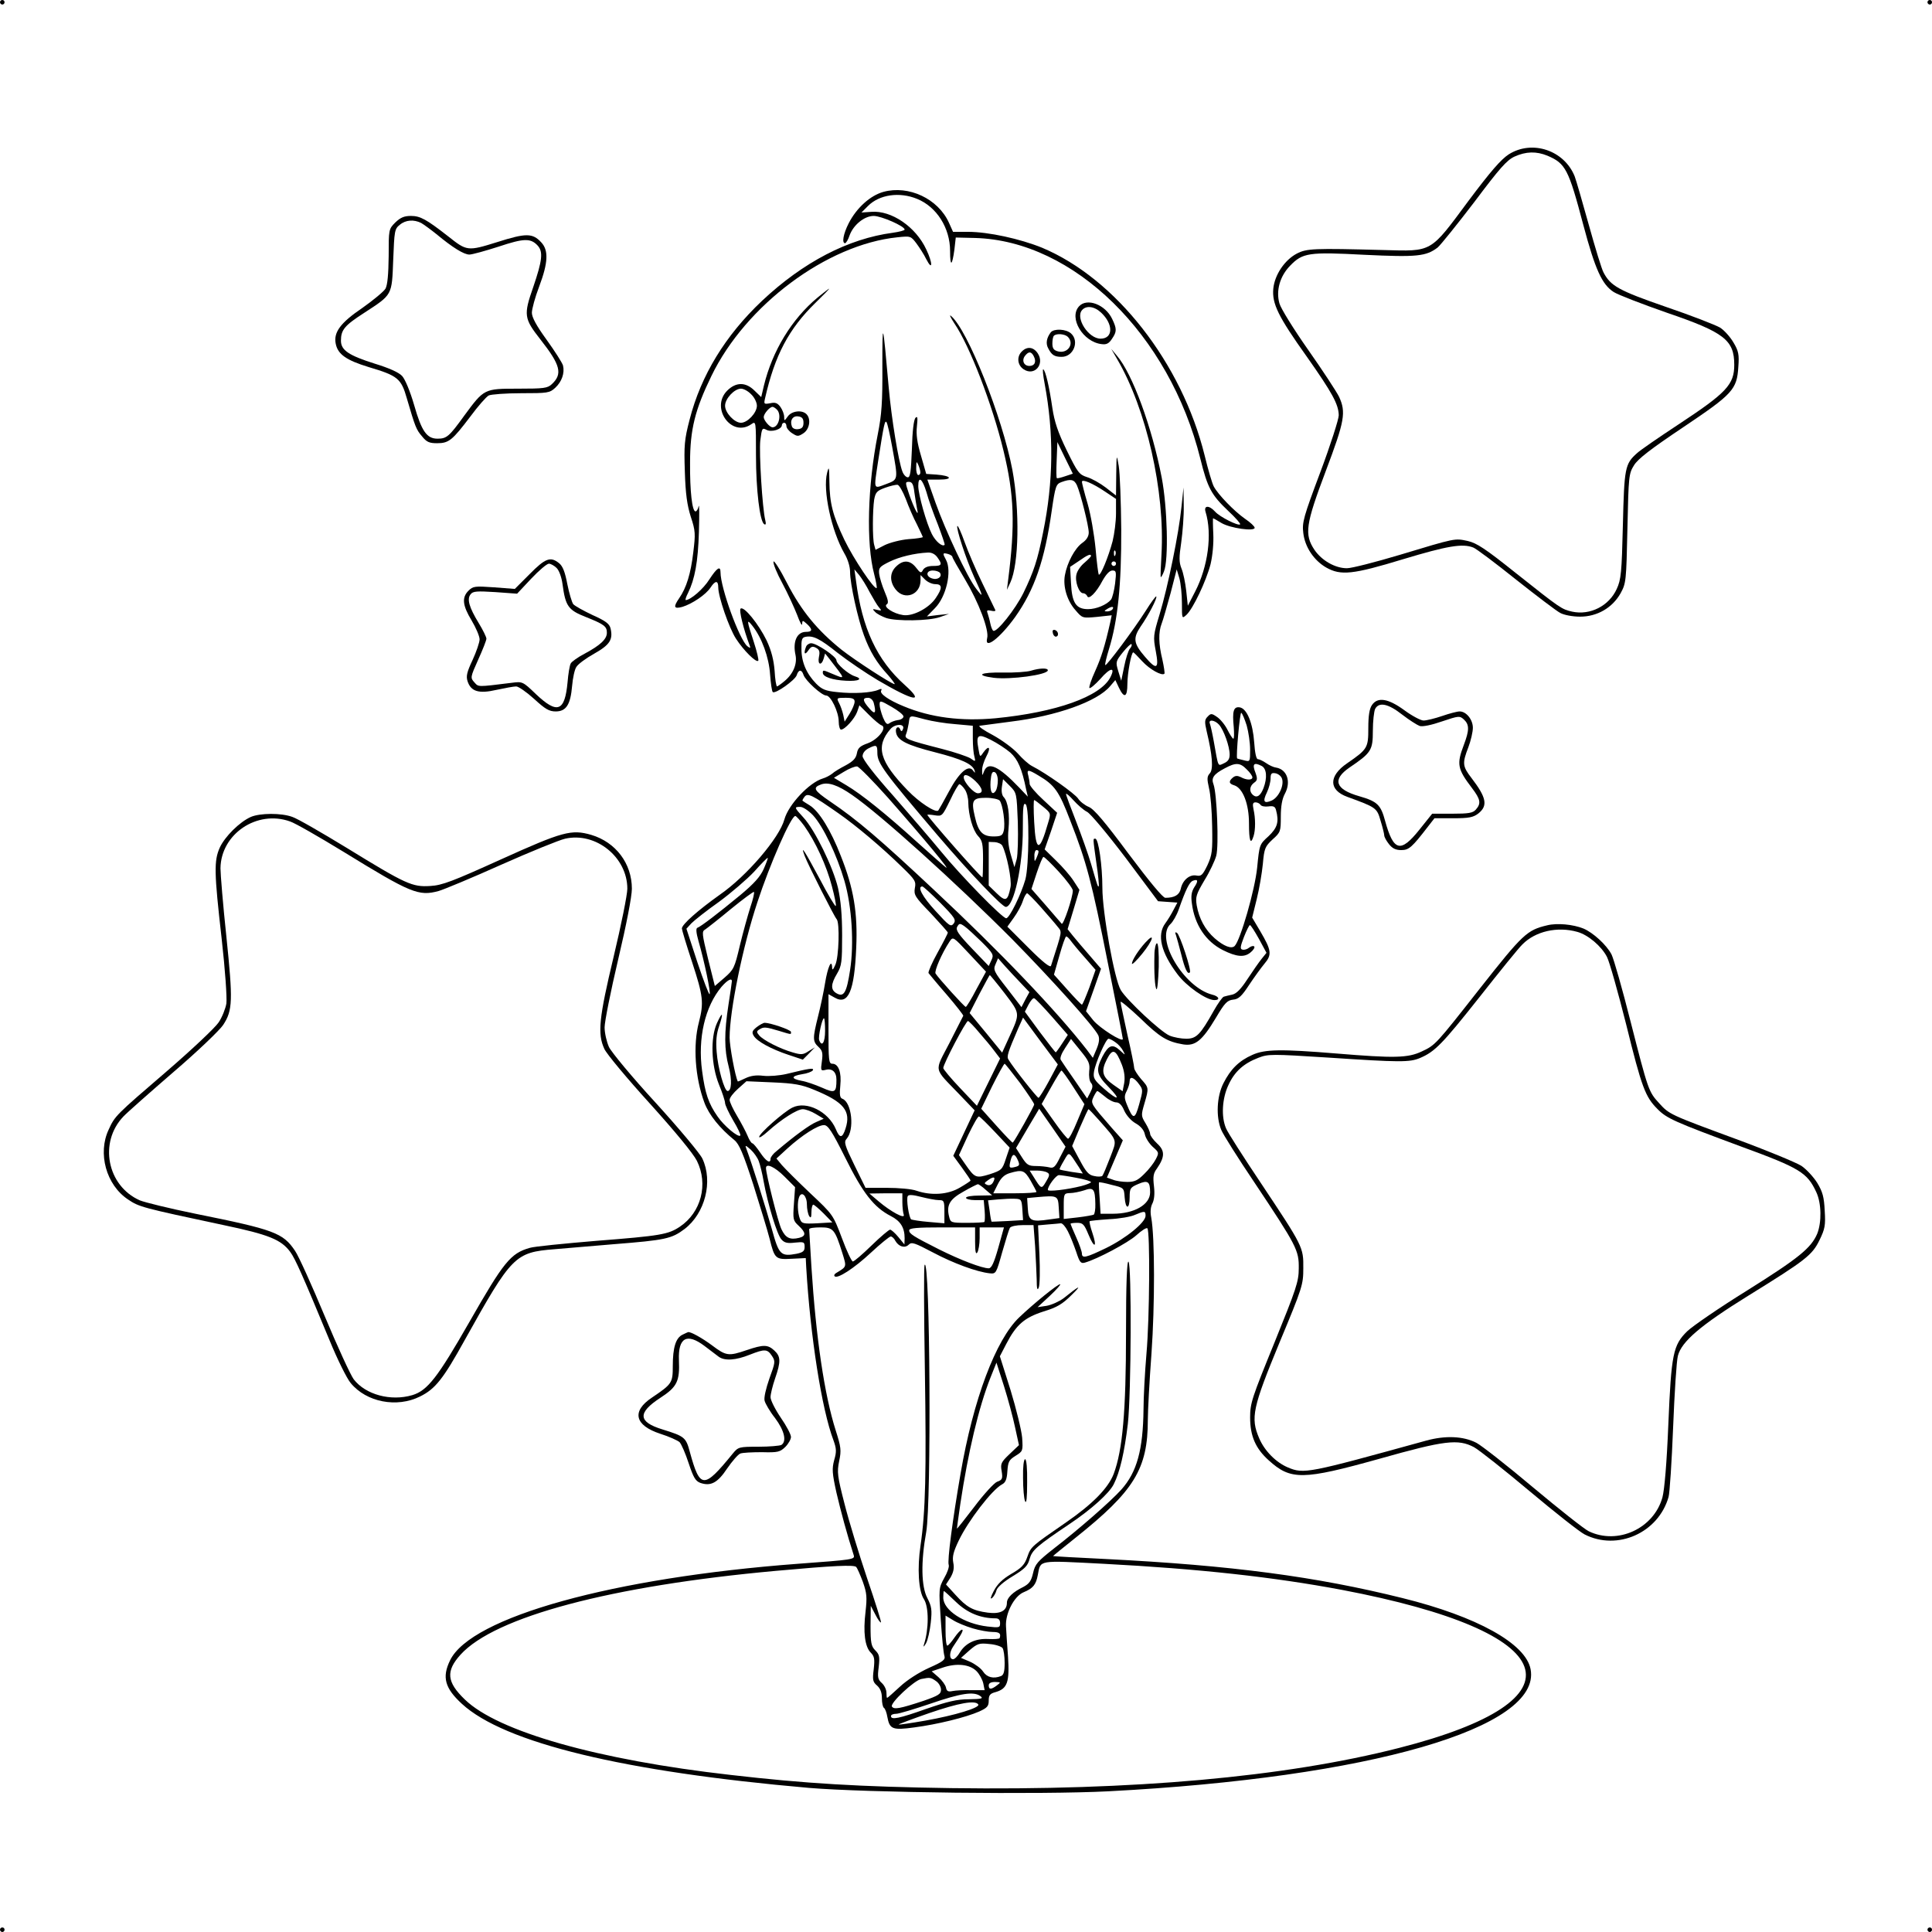 <?xml version="1.0" encoding="utf-8"?>
<!-- Generator: Adobe Illustrator 21.0.0, SVG Export Plug-In . SVG Version: 6.00 Build 0)  -->
<svg version="1.1" baseProfile="tiny" id="图层_1"
	 xmlns="http://www.w3.org/2000/svg" xmlns:xlink="http://www.w3.org/1999/xlink" x="0px" y="0px" viewBox="0 0 850 850"
	 xml:space="preserve">
<g transform="translate(0,0) scale(1,1)">
	<path d="M1,0c0.6,0,1,0.4,1,1c0,0.5-0.4,1-1,1C0.5,2,0,1.5,0,1C0,0.4,0.5,0,1,0z"/>
	<path d="M849,0c0.6,0,1,0.4,1,1c0,0.5-0.4,1-1,1c-0.5,0-1-0.5-1-1C848,0.4,848.5,0,849,0z"/>
	<path d="M692.8,77.6c0.6,1.6,3.4,11.2,6.2,21.3s5.7,19.6,6.5,21c3.1,5.9,6.6,7.9,27.4,15.1c11.2,3.8,21.9,8,23.8,9.1
		c1.8,1.1,4.5,4.1,5.9,6.5c2.3,3.8,2.6,5.4,2.2,10.7c-0.6,10.1-2.4,12-24.3,26.7c-14.2,9.5-19.9,13.9-21.6,16.7
		c-2.3,3.7-2.4,4.7-2.9,27.8c-0.5,23.2-0.6,24.1-3,28.5c-3.6,6.4-10.3,10.3-17.8,10.3c-3.3,0-7-0.7-8.7-1.6
		c-1.6-0.8-10.4-7.5-19.5-14.7c-9.1-7.3-17.5-13.6-18.8-14.1c-4.8-1.9-11.5-0.7-30.8,5.1c-22.3,6.8-27.5,7.3-33.9,3.7
		c-5.4-3.1-9.4-9-10.1-15.2c-0.6-4.6,0.1-7.1,7.5-26.8c4.5-12,8.1-23.3,8.1-25c-0.1-4.8-2.8-9.8-14-25.7
		c-12.7-17.8-15.4-23.4-14.8-30c0.6-6.1,5-12.6,10.3-15.4c4.4-2.3,7.4-2.4,38-1.6c21.9,0.6,20.5,1.4,37.7-21.8
		c9.6-12.8,14.2-18.1,17.6-20.3C674.1,61.4,688.2,66.1,692.8,77.6z M666.3,68.9c-3.4,1.6-6.5,5.1-17.6,19.9
		c-7.5,9.8-14.8,18.9-16.2,20.1c-5.1,3.9-9.2,4.3-32.2,3.2c-24.5-1.3-27.2-0.9-32.7,4.8c-4.5,4.6-6.3,11-4.7,16.6
		c0.6,2.2,6.3,11.4,12.7,20.5c6.4,9.1,12.4,18.3,13.5,20.5c3.2,6.9,2.5,10.7-5.8,32.7c-8.9,23.6-9.5,27.9-5,34.7
		c3.2,4.7,9.1,8.1,14.3,8.1c2.1,0,12.6-2.7,23.3-5.9c24.8-7.5,24.1-7.3,29.8-6.1c4,0.9,7.8,3.4,21.3,14.2
		c19.8,15.7,20,15.8,24.7,16.9c7.9,1.7,16.2-2.5,19.6-10c1.9-4.1,2.2-7.2,2.7-28.1c0.6-25.1,0.9-26.9,6.2-31.6
		c1.2-1.2,9.5-6.9,18.3-12.7c21.1-13.9,24.5-17.5,24.5-26.2c0-10.9-4.4-14.3-29.6-22.9c-10.9-3.8-21.5-7.9-23.4-9.1
		c-5.2-3.3-8.2-10-13.4-29.5c-6.5-24.6-7.8-27.1-15.8-30.5C675.9,66.5,671.4,66.6,666.3,68.9z"/>
	<path d="M417.5,98l1.8,4h6.6c9,0,23,3.1,32.6,7c32.4,13.6,61.4,50.6,71.5,91.4c1.5,6.2,3.3,12.3,4,13.6c1.9,3.6,9,10.9,13.7,14.2
		c2.4,1.6,4.3,3.4,4.3,4c0,1.7-10.7,0.2-14.6-2.1c-1.9-1.2-3.6-2.1-3.7-2.1c-0.1,0-0.1,3.1,0.1,6.9c0.2,4.1-0.3,9.5-1.2,13.3
		c-1.9,7.4-7.7,19.6-10.6,22.3c-2,1.8-2,1.8-2-5.1c0-3.8-0.5-8.7-1.1-10.9l-1.2-4L515,261c-1.6,5.8-3.3,11.8-3.9,13.3
		c-1.5,3.8-1.4,9,0.3,15.9c0.7,3.2,1.1,5.9,0.9,6.2c-1.1,1.1-6.5-1.9-9.8-5.5c-1.9-2.1-3.7-3.9-3.9-3.9c-0.9,0-2.6,9.3-2.6,13.9
		c0,5.9-1.4,6.5-3.7,1.7l-1.6-3.4l-2.3,2.7c-5.6,6.7-23.4,13.1-43.8,15.6c-6.6,0.9-12.8,1.7-13.6,1.8c-0.8,0.2,1.8,2,5.8,4.1
		c4,2.2,8.9,5.8,11,8.1c2,2.3,4.8,4.8,6.2,5.5c6.3,3.2,18.8,12.1,20.3,14.3c0.8,1.3,3,3,4.7,3.7c2.3,0.9,7.1,6.6,17.5,20.6
		c9.4,12.5,15.1,19.4,16.2,19.4c4.1,0,6.2-1.3,6.8-4c0.8-3.8,3.9-6.4,6.9-5.8c2.1,0.4,2.7-0.2,4.8-4.5c2.1-4.6,2.3-6.3,2.1-17.1
		c-0.1-6.7-0.7-14.2-1.4-16.9c-0.9-4-0.9-5.1,0.4-6.5c1.6-1.8,1.1-8-1.4-18.4c-1-4.3-0.9-5.2,0.4-6.5c1.4-1.5,1.8-1.5,4.1,0.1
		c1.4,0.9,3.5,3.4,4.6,5.6c1.1,2.2,2.3,4,2.6,4c0.4,0,0.4-2.3,0.2-5.1c-0.7-7-0.1-9.1,2.6-8.7c3.2,0.5,5.8,6.9,6.4,15.5
		c0.3,4.5,0.9,7.3,1.6,7.3c0.6,0,2.3,0.8,3.6,1.7c1.4,1,3.4,1.9,4.4,2c4.9,0.8,6.7,6.3,3.9,11.5c-1.2,2.2-1.8,5.4-1.8,10.1
		c0,6.4-0.1,6.9-3.6,10c-3.3,3.1-3.7,3.9-4.3,10.8c-0.4,4.1-1.6,11.1-2.7,15.5l-2,8.1l3.5,5.9c5,8.5,5.3,10.4,1.9,14.4
		c-1.5,1.8-4.6,6.1-6.8,9.4c-3.2,4.9-4.6,6.2-7,6.4c-2.6,0.3-3.7,1.5-7.5,7.9c-6.1,10.2-9.1,12.6-14.4,11.8
		c-7.1-1.2-10.3-3.1-19-11.6c-4.8-4.5-8.6-7.7-8.6-7.1c0,0.6,1.4,7,3,14.4c1.7,7.3,3,13.9,3,14.7c0,0.7,1.4,2.9,3,4.8
		c3.5,3.9,3.5,3.9,1.5,10.8c-1.5,5.1-1.5,5.5,0.5,8.7c1.1,1.8,2,3.9,2,4.6c0,0.8,1.4,2.7,3.1,4.3c3.5,3.2,3.4,5.9-0.1,11
		c-1.6,2.1-1.8,3.6-1.3,7.8c0.4,3.4,0.1,6-0.7,7.6c-0.8,1.5-1,3.7-0.5,6.2c1.6,8.8,1.6,38.5,0.1,59.8c-0.9,12.1-1.6,25.2-1.6,29.1
		c0,21.7-6,31.4-32,52.1c-5.4,4.3-9.8,7.9-9.7,7.9c0.1,0.1,10.6,0.7,23.2,1.3c55.5,2.8,92.4,7.7,130.6,17.2
		c32.7,8.1,54.2,20,56.3,31.3c4.9,25.8-70.7,47.7-185.9,53.7c-29.1,1.5-106.4,0.6-131.5-1.5c-81.6-7.1-134.1-19.8-152.8-37
		c-7.5-6.9-8.8-11.7-5.2-19.1c9.2-19.1,71.8-36.4,153-42.5c24.4-1.8,25.2-1.9,24.6-3.8c-3-9.3-5.7-19.4-7.6-27.5
		c-1.9-8.6-2-10.5-1-14.3c1.1-3.7,1-5.1-0.3-8.7c-5.2-13.7-10.2-45.9-12-76.2l-0.2-4l-6.1,0.3c-7.2,0.4-7.6,0.1-9.8-8.8
		c-0.9-3.6-4.2-14.3-7.2-23.9c-4.4-13.6-6.2-17.8-8.3-19.5c-6.4-5.2-11.2-11.1-13.2-16.5c-4.1-11-5.1-25.2-2.4-35.4
		c2.2-8.6,1.9-11.4-3-26.4c-2.5-7.5-4.5-14.2-4.5-14.8c0-1.8,7.2-8.1,16.6-14.8c12-8.3,26.3-25.1,28.5-33.2
		c1.8-6.5,10.9-16.2,16.9-18c1.4-0.4,3.2-1.4,4.1-2.1c0.8-0.8,3.5-2.4,6-3.7c3.3-1.8,4.5-3.1,4.9-5.3c0.4-2.3,1.4-3.2,4.8-4.4
		c4.6-1.7,8.7-7,6-7.9c-0.7-0.2-3.2-2.3-5.5-4.6l-4.2-4.2l-1,2.9c-1.1,3-5.4,7.8-7.1,7.8c-0.5,0-1-1.6-1-3.5
		c0-4.3-3.5-11.5-5.5-11.5c-2,0-9.2-6.6-10-9.1c-0.8-2.5-2.2-2.4-3,0.2c-0.7,2.1-9.2,8.2-10.5,7.4c-0.4-0.3-0.9-3.8-1.2-7.8
		c-0.5-7.5-3.6-16.1-7.8-21.4c-2.6-3.3-2.5-2.4,0.6,7c1.4,4.3,2.3,8.1,2,8.4c-0.9,1-6.5-4.6-9.8-9.7c-3.1-4.8-7.8-18.5-7.8-22.6
		c0-3.1-1.3-3.1-3.4,0.1c-2,3.1-8.1,7.2-12.4,8.5c-3.7,1-4.1,0.1-1.4-3.8c3.2-4.6,5.1-10.8,6.2-20.1c1-8.2,1-9.5-1.1-15.8
		c-1.6-5.1-2.3-10-2.6-19.8c-0.4-11.5-0.2-14.1,2.1-22.9c5-19.5,15.7-37,31.9-52.3c18.1-17,37.9-27.3,57.5-29.9
		c2.8-0.4,5.2-1,5.2-1.4c0-1.5-10.3-6-13.6-6c-4.1,0-8.9,3.9-10.6,8.5c-0.6,1.9-1.6,3.5-2,3.5c-1.5,0-0.8-4.1,1.6-8.8
		c3.5-6.8,9.5-12.2,15.3-13.8C399.8,81.4,412.7,87.4,417.5,98z M381.9,90.6l-2.9,2.9l4.4-0.3c8.8-0.7,19.5,6.6,24.1,16.5
		c2.9,6,2.9,9.9,0,4.3c-0.9-1.9-2.9-5-4.3-6.9c-2.5-3.3-2.6-3.3-8.4-2.7c-31,3.2-66.7,29.8-81.8,61c-7.2,14.8-9.4,23.5-9.4,38.1
		c-0.1,12.5,0.9,21.5,2.4,21.5c0.5,0,1.1-1,1.4-2.3c0.3-1.2,0.3,3.9,0.1,11.3c-0.4,13.3-1.8,20.8-4.8,26.9c-0.9,1.7-1.3,3.1-1,3.1
		c2.1,0,7.8-4.9,10.4-9.1c3.4-5.2,4.9-6.1,4.9-3.1c0,6.8,8.3,29.6,11.8,32.5c1.3,1,1.5,0.9,1-0.4c-2.7-7.1-4.7-15.4-4-16.1
		c1.4-1.4,8,6.8,11.5,14c2.1,4.5,3.1,8.5,3.5,13.3c0.2,3.8,0.7,6.9,1.1,6.9c0.3-0.1,1.8-1.1,3.2-2.3c3.9-3.2,5.7-7.6,4.9-11.5
		c-1.3-5.9,0.6-10.2,4.6-10.2c2.9,0,3-1.1,0.4-3.5c-1.9-1.7-2-1.7-2.1,0.1c0,1-1-0.8-2.2-4.1c-1.3-3.3-4.2-9.6-6.5-13.9
		c-2.4-4.4-4.1-8.6-3.9-9.5c0.1-0.9,2.9,3.4,6,9.5c6.3,12.2,13.3,20.7,24,29.3c6,4.7,22,15.1,23.3,15.1c0.3,0-1-1.8-2.9-4
		c-5-5.4-8-10.4-10.6-17.5c-2.7-7.3-6.1-22.6-6.1-27.9c0-2.3-1-5.6-2.5-8.1c-5.7-9.9-9.6-27.8-7.6-35.5c0.8-3.1,0.9-2.6,1,3.8
		c0.1,9.7,1.5,15,6.6,25.7c4,8.3,13.2,22.1,14.2,21.2c0.2-0.2-0.3-3-1.1-6.1c-3.6-13.5-2.9-39,1.6-61.6c1.7-8.6,2.1-14.1,2-30
		c0-20.8,0.2-20,2.8,9.5c1.2,13.5,4.3,32.5,6,36.9c0.5,1.4,1.6,2.6,2.4,2.6c1.1,0,1.4-2.6,1.8-12.5c0.2-7.7,0.8-12.9,1.6-13.7
		c0.9-0.9,1,0,0.6,3.8c-0.4,3.5,0.1,7.2,1.8,12.9l2.3,8l4.5,0.3c6.6,0.5,7.5,2.2,1.2,2.2H408l3.6,10.2c4.3,12.1,14,32.8,17.8,37.7
		c3.4,4.5,3.3,3.9-0.8-5c-3.6-7.9-8.1-21.7-7.4-22.5c0.3-0.2,1.7,2.9,3.2,7.1s5,12.4,7.9,18.3c2.8,5.9,5.4,11.1,5.6,11.6
		c0.2,0.5-0.6,0.6-1.8,0.3c-1.8-0.4-2.1-0.2-1.6,1.1c0.3,0.9,0.9,2.9,1.2,4.5c0.3,1.5,0.9,3,1.3,3.2c1.5,0.9,9.7-9.4,13.3-16.7
		c4.5-9.3,6.2-14.4,8.6-26.5c4.6-22.5,4.8-43.6,0.7-65.5c-0.7-3.7-1-6.5-0.6-6.3c1,0.6,2.6,7.4,4,17c0.9,6,2.4,10.6,6.3,18.6
		c4.8,9.8,5.5,10.7,8.9,11.8c2.1,0.6,5.8,2.7,8.3,4.6l4.5,3.5l0.1-9.3c0.1-9.1,0.2-9.1,1.1-3.7c0.5,3,1,15.6,1.1,28
		c0.1,24.3-1.5,40-5.4,52.6c-1.1,3.6-1.9,6.8-1.6,7c0.5,0.5,12.4-15.4,17.8-23.9c2.3-3.7,4.4-6.5,4.6-6.3c0.6,0.6-3.4,8.3-6.9,13.3
		c-3.4,5.1-3.1,7.4,1.9,13.2c5.2,6.1,6.3,5.5,4.8-2.4c-1.2-6.3-1.1-7.1,1.7-16.3c3.6-11.9,8.5-35.8,9.6-47.2l0.9-8.5l0.1,8
		c0.1,4.4-0.5,11.7-1.1,16.1c-1,6.7-1,8.7,0.1,11.5c0.8,1.9,1.7,6.3,2.1,9.9l0.7,6.5l3.2-6.2c5.7-11,7.6-25.4,4.6-35.1
		c-0.9-2.9,1.6-3,4.2-0.1c2,2.3,10.2,6.4,11,5.6c0.3-0.3-2-2.9-5.1-5.8c-7.6-7.2-9.2-10.2-12.4-23.1c-13.6-54.7-55.7-95.9-99.1-97.1
		l-8.5-0.2l-0.6,5.3c-1,7.4-1.9,7.7-1.9,0.6c0-10.1-5.9-19.4-14.5-22.9C395.7,84.3,386.9,85.6,381.9,90.6z M390,185.7
		c-0.7-0.8-1.1,0.7-3.6,16.8c-2,13.3-2.3,12.6,3.4,10.5c5.5-2.1,5.4-1.6,2.7-16.5C391.5,191,390.4,186.1,390,185.7z M472,208.4
		l-3.4-6.9l-3.4-7l-0.3,7.8c-0.2,4.4-0.2,8,0.1,8.1s2-0.3,3.7-0.9L472,208.4z M404,204.5c-0.7-1.7-0.9-1.5-0.9,1.2
		c-0.1,1.8,0.4,3.3,0.9,3.3c0.6,0,1-0.6,0.9-1.3C404.9,207.1,404.5,205.6,404,204.5z M404,213.8c0,3.7,3.6,16.5,6,21.2
		c1.7,3.3,4.6,5.7,5.6,4.7c0.2-0.2-1.2-4.2-3-9c-1.9-4.7-4.2-11.1-5-14.2C405.8,210.6,404,209.2,404,213.8z M467,212.1
		c-2.4,0.9-2.7,1.7-4.3,12.7c-3.1,21.8-7.6,34.7-16.1,46.7c-6.7,9.3-13.6,14.6-12.3,9.3c1-3.5-3.8-16-9.8-26c-3-5-5.5-9.4-5.5-9.8
		s-0.9-1-2-1.3c-2.3-0.6-2.4-0.3-0.8,2.6c2.7,5,0.1,16.3-4.9,21.3l-3.5,3.6l4.8-0.6l4.9-0.5l-4,1.4c-4.9,1.7-19,1.9-23.6,0.4
		c-1.9-0.7-4.1-1.8-4.9-2.7c-1.3-1.3-1.2-1.4,0.8-0.9c2.2,0.5,2.2,0.4,0.9-1.1c-0.8-0.9-2.6-4-4.1-6.7c-1.4-2.8-3.5-6.1-4.6-7.5
		l-2.1-2.5l0.7,5c2.7,20.9,9.2,34.9,21.5,45.9c9,8.1,4,7.2-12-2.2c-5.2-3.1-13-8.4-17.5-11.9c-8-6.4-10.9-7.8-14.3-7.1
		c-1.5,0.3-1.8,1.3-1.7,5.3c0,5.8,2.2,10.9,6.5,15.3c2.5,2.5,4.1,3.2,9.3,3.7c7,0.8,15,0.3,18-1c1.3-0.6,1.7-0.5,1.3,0.3
		c-0.9,1.3,3.2,4.2,9.8,6.9c11.9,5,25.4,6.7,40.5,5.3c26.6-2.6,46.1-9.5,50.5-18c2.4-4.7,0-4.4-4.4,0.7c-2.3,2.5-4.4,4.3-4.8,4
		c-0.3-0.4,0.8-3.7,2.5-7.4c2.7-6,4.3-11,6.7-21.7l0.6-2.9l-6.4,0.7c-6.5,0.6-6.5,0.6-9.5-2.9c-3.7-4.1-5.6-10.4-4.7-15.4
		c1-5.6,4.4-11.9,7.6-14.2c1.9-1.3,2.9-2.9,2.9-4.6c0-2.9-3.6-17.2-5.2-20.8C472.6,210.9,471.1,210.6,467,212.1z M476,212
		c0,0.5,1.1,4.9,2.5,9.6c1.4,4.8,2.9,13.6,3.5,19.7c0.5,6,1.2,11.2,1.4,11.5c0.8,0.7,4.3-7.9,6.1-14.7c0.8-3.3,1.5-8.7,1.5-12.2
		v-6.4l-4.8-3.2C480.7,212.6,476,210.6,476,212z M399.9,212c-1.7,0-1.7,0.2,0.1,5.5c2.2,6.3,4.5,10.7,3.5,6.5
		c-0.3-1.4-0.8-4.6-1.2-7.3C401.9,213.1,401.3,212,399.9,212z M394.9,213.3c-0.8-0.1-3.3,0.5-5.5,1.3c-3.6,1.3-4.2,2-4.8,5.2
		c-0.7,4.7-0.8,17,0,19.9l0.6,2.2l4.1-2.1c2.3-1.1,6.9-2.3,10.4-2.6c3.5-0.2,6.3-0.7,6.3-0.9s-1.2-2.7-2.6-5.6
		c-1.5-2.8-3.7-7.9-4.9-11.2C397.2,216.2,395.6,213.4,394.9,213.3z M490.6,242.3c-0.3-0.4-0.6,0.2-0.5,1.3c0,1.1,0.3,1.4,0.6,0.6
		C491,243.5,490.9,242.6,490.6,242.3z M408.2,243.1c-5.9,0.3-12.6,1.9-17,4.1c-4.2,2.1-4.7,2.6-4.4,5.3c0.2,1.6,1.3,5.2,2.4,7.8
		c1.6,3.7,1.8,5.1,0.9,5.6c-1.6,1.1,3,4.1,7.2,4.7c4.3,0.7,11.5-3.1,14.4-7.5c3-4.4,2.9-6.1-0.2-6.1c-1.4,0-3.4-0.9-4.5-2l-2-2v2.3
		c0,6.4-7,9-10.9,4.1c-2.8-3.5-2.7-7.5,0.2-10.2c3.1-3,6.1-2.8,8.7,0.5c1.9,2.5,2.3,2.6,3.1,1c0.7-1.1,2.2-1.7,4.4-1.7
		c3.9,0,4.2-0.6,1.9-3.8C411.4,243.8,409.9,243,408.2,243.1z M474.7,246.8l-3.9,2.6l0.4,7.2c0.4,8.6,2.2,11.4,7.5,11.4
		c3.6,0,8.2-1.9,10.1-4.2c0.6-0.8,1.4-4,1.8-7.1c0.6-5.2,0.5-5.7-1.2-5.7c-1.2,0-2.7,1.6-4.3,4.4c-2.8,5.4-6.2,8.7-6.8,6.8
		c-0.3-0.6-1-1.2-1.8-1.2c-1.8,0-3.7-5.3-2.9-8.3c0.3-1.5,1.9-3.8,3.5-5.1c1.6-1.4,2.9-2.7,2.9-3C480,243.5,478.5,244.1,474.7,246.8
		z M490,247c-0.5,0-1,0.4-1,1c0,0.5,0.5,1,1,1c0.6,0,1-0.5,1-1C491,247.4,490.6,247,490,247z M410.4,251c-3,0-3.2,2.6-0.3,3.5
		c2.3,0.8,4.5-0.7,3.5-2.4C413.2,251.5,411.8,251,410.4,251z M487,268c-1.3,0.8-1.3,1,0.2,1c0.9,0,2-0.5,2.3-1
		C490.3,266.7,489,266.7,487,268z M497.8,283.4c-0.3-0.3-2,1.4-3.8,3.6c-3.2,4-3.2,4.3-2,8.3l1.3,4.2l1.3-6.3c0.7-3.5,1.8-7,2.5-7.8
		C497.8,284.6,498.1,283.7,497.8,283.4z M372,307c-3.9,0-4,0.1-2.9,2.2c0.7,1.3,1.5,3.6,1.9,5.3l0.6,3l2.2-3.5
		c1.2-1.9,2.2-4.3,2.2-5.3C376,307.4,375.1,307,372,307z M381.9,307c-2.6,0-2.4,1.3,0.6,4.7c2.5,2.9,3.1,2.1,1.9-2.5
		C384,307.9,383,307,381.9,307z M392.3,311c-5-2.9-5.3-2.9-5.3-1c0,1.1,0.7,3.7,1.5,5.7c1.1,2.6,1.8,3.3,2.8,2.5
		c0.6-0.5,2.3-1.2,3.7-1.4c1.4-0.1,2.5-0.9,2.5-1.6C397.5,314.5,395.1,312.6,392.3,311z M546.1,313.6c-0.6-0.4-2.4,19.4-1.8,20.1
		c0.1,0.1,1.4,0.4,3,0.8c2.7,0.7,2.7,0.7,2.7-4.7c0-3-0.7-7.7-1.5-10.6C547.6,316.4,546.6,313.9,546.1,313.6z M399.8,318.2
		c-0.3,1.8-0.8,4-1.2,4.9c-0.8,1.9,0.3,2.4,15.9,6.4c5.5,1.4,11,3.3,12.4,4.1c2.3,1.6,2.4,1.6,1.8-0.7c-0.4-1.3-0.7-4.9-0.7-8v-5.6
		l-7.7-0.7c-4.3-0.3-10.3-1.3-13.3-2.1C399.9,314.6,400.3,314.5,399.8,318.2z M532.3,318.4c0.3,0.8,1.1,4.3,1.7,7.7
		c2.1,11.8,1.7,11,4.5,9.7c1.8-0.8,2.5-1.9,2.5-3.8c0-3.6-2.6-10.9-4.7-13.2C534.4,316.7,531.5,316.4,532.3,318.4z M391.8,320.7
		c-6.7,7.7-4.9,14.2,7.6,27.1c5,5.2,12.2,9.9,13.4,8.8c0.3-0.4,2.4-4.1,4.7-8.4c4.5-8.4,8.6-12,10.6-9.2c0.9,1.2,1,1.2,0.7,0.1
		c-0.8-2.9-5.6-5.1-17.3-8.1c-12.6-3.2-16.8-5.3-17.3-8.9c-0.4-2.2,1.3-3,2-0.9c0.3,0.7,0.7,0.6,1.1-0.5
		C398.2,318.3,393.8,318.4,391.8,320.7z M435.9,325.5c-5.7-2.9-6.6-2.2-5.4,4.1c0.6,3.6,0.7,3.6,2.1,1.5c2.5-3.5,3.5-2.3,1.4,1.6
		c-1.1,2.1-2,4.9-1.9,6.3c0,2.5,0,2.5,0.9,0.2c1.8-4.3,6.5-2,15.4,7.3l3.8,4l-0.7-3c-1.9-9.4-3.7-13.4-7-16.4
		C442.5,329.4,438.7,326.9,435.9,325.5z M382,329.3c-1.5,0.8-2.5,2.1-2.5,3.4s5.1,8,13.5,17.4c7.4,8.5,16.8,19.4,20.9,24.4
		c8.8,10.8,27.1,29.5,28.8,29.5c1.4,0,6.5-10.4,8.4-17c1.7-6.1,1.8-31.4,0.2-33.1c-1.1-1-1.3,1.1-1.3,10.8c0,16.3-3.9,34.3-7.5,34.3
		c-1.6,0-15.7-14.8-29.9-31.4c-23.7-27.9-26.6-31.8-26.6-36.3C386,327.6,385.6,327.5,382,329.3z M538.9,338c-5,2.6-6.1,4.3-5,7.1
		c1.5,4.1,2.4,27,1.2,31.4c-0.6,2.2-2.9,7.1-5.2,10.8c-3.6,6.1-4,7.3-3.4,11c1,5.8,3.7,10.8,7.9,14.5c4,3.5,7.4,4.8,8.8,3.4
		c2.5-2.5,8.9-24.6,9.9-34.5c1-10.1,1-10.2,5-13.8c3.9-3.7,4.7-6.3,3.3-11.5c-0.4-1.6-1.2-1.9-3.4-1.6c-1.5,0.2-3.1-0.1-3.4-0.7
		c-0.4-0.6-1.4-1.1-2.2-1.1c-1.2,0-1.4,0.7-0.9,3.1c0.9,3.9,0.9,9.1,0,11.8c-1.3,4.1-2,2-2-5.7c0-8.5-2.7-15.5-6.5-16.7
		c-2.4-0.7-2.5-1.8-0.6-3.4c1.1-0.9,2-0.9,3.5-0.2c2.5,1.4,5.1,1.4,5.1,0.1c0-0.6-1.1-2.2-2.5-3.5
		C545.6,335.5,543.7,335.4,538.9,338z M552.4,340.1c0.9,2.6,0.8,3.3-0.7,4.3c-2,1.5-2.2,3.9-0.4,5.4c1.7,1.4,3.3,0.3,4.6-3.1
		c1.7-4.5,1.4-8.5-0.8-9.7C551.6,335.2,550.8,336.1,552.4,340.1z M377.1,337.2c-0.9-0.1-3.5,0.9-5.9,2.4l-4.3,2.6l5.5,3.3
		c6.6,3.9,17.4,12.6,31.1,25c5.5,4.9,11.1,9.9,12.5,11c2.9,2.4-9.1-12.1-25.3-30.5C384.1,343.6,378,337.4,377.1,337.2z M437.6,339.7
		c-1.1-0.4-1.5,0.6-1.8,4c-0.3,4.6,0.7,6.6,2.3,4.2c0.5-0.8,0.9-2.8,0.9-4.5C439,341.6,438.4,340,437.6,339.7z M452.4,341.2
		c0.3,1.3,0.6,2.9,0.6,3.7s2.7,4,6.1,7.1l6,5.6l-2.7,8.1l-2.8,8l5,4.9c2.8,2.7,6.3,6.7,7.7,8.9l2.6,4l-2.6,8.7l-2.6,8.6l2.4,3
		c1.3,1.6,4.6,5.5,7.4,8.7l4.9,5.7l-3.3,9.4l-3.3,9.3l3.2,4c2.8,3.4,13,9.9,13,8.2c0-0.4-2.9-15.2-6.5-33
		c-7.2-36.3-9.5-44.9-16.6-63c-5-13.1-6.9-15.7-14-19.9C452.3,338.4,451.6,338.5,452.4,341.2z M561.1,340.2
		c-1.7-0.3-2.1,0.2-2.1,2.3c0,1.5-0.7,4.2-1.6,6.1c-2,4.1-1.3,5.1,2.1,3.6c3.1-1.4,5.6-6.8,4.5-9.7
		C563.6,341.4,562.3,340.4,561.1,340.2z M424,342c0,2.1,4.4,7,6.2,7c2.6,0,2.2-2.2-1-5.3C426.3,340.9,424,340.2,424,342z
		 M444.3,345.8l-3-3l-0.5,3.3c-0.3,2,0,3.8,0.8,4.6c1.9,2,2.7,7.7,2.1,14.1c-0.4,3.9-0.1,7.5,1,11.2l1.6,5.5l1-3.5
		c0.5-1.9,0.7-9.3,0.5-16.3C447.3,349,447.3,348.8,444.3,345.8z M361.3,345.1c-3.9,1.4-3.3,2.6,3.9,7.5c12,8.1,22.1,16.8,45.7,38.9
		c29.2,27.3,54,53.3,67.3,70.4l2.6,3.5l1.7-4c1.1-2.7,1.3-4.5,0.7-5.9c-1.8-3.8-20.3-24.4-37.9-42.3c-25-25.1-58-54.9-70.5-63.5
		C368.6,345.4,364.4,344,361.3,345.1z M422.1,345c-0.4,0-2.3,3.2-4.1,7.1c-3.4,6.9-3.5,7.1-6.7,6.6c-1.8-0.3-3.3-0.4-3.3-0.2
		c0,0.8,23.4,27.5,24.2,27.5c0.2,0,0.3-3.6,0.3-7.9c0-6.8-0.3-8.3-2.2-10.3c-2.3-2.5-4.2-9.1-4.3-14.8c0-2-0.7-4.6-1.6-5.8
		C423.6,346,422.5,345,422.1,345z M354,350.5c-0.7,0.9-1.1,1.7-0.9,1.8c0.2,0.2,1.6,1.1,3.1,2c4.2,2.6,9.4,11.1,13.7,22.2
		c5.7,14.3,7.5,25.1,6.8,40.5c-0.8,19.1-3.5,25.4-9.5,21.9l-2.7-1.5v15.3c0,13.8,0.1,15.3,1.7,15.3c2.7,0,4.1,3.8,3.5,9.6
		c-0.4,4-0.2,5.4,0.9,5.8c4.2,1.6,5.4,13.7,1.9,17.6c-1.3,1.4-0.9,2.8,3.4,11.6l4.9,10h9.4c5.1,0,11,0.5,13.1,1.3
		c6.5,2.2,13.8,1.7,19-1.4c2.6-1.5,4.7-2.9,4.7-3.1c0-0.3-1.7-2.8-3.8-5.7l-3.8-5.2l4.7-10l4.7-10l-6.7-7
		c-11.6-12.1-11.1-9.6-4.4-22.6c3.2-6.3,5.9-11.6,6.1-12c0.1-0.3-3.1-4.4-7.2-9.2c-4.2-4.8-7.8-9.2-8.1-9.6c-0.2-0.5,1.5-4.5,4-9
		c2.5-4.5,4.5-8.4,4.5-8.8c0-0.3-3.4-4.1-7.5-8.5c-7-7.2-7.5-8.1-7-11.1c0.6-2.9,0.1-3.7-5.7-9.3c-8.9-8.7-20.2-18.2-27.8-23.5
		C357.3,349.7,355.4,348.8,354,350.5z M472.3,352.1c-1.8-2-3.2-3.2-3.3-2.8c0,0.5,2,5.9,4.4,12c2.4,6.2,5.4,14.6,6.6,18.7
		c3,10.2,3,10.3,3.4,9.9c0.2-0.2-0.2-4.7-1-9.9c-1.6-11.6-1.6-11-0.5-11c1.4,0,3.1,11.8,3.1,21.6c0,10.8,5.3,40.4,8.1,45
		c2.8,4.6,17.5,18.3,21.4,20c1.9,0.8,5.2,1.4,7.4,1.4c4.5,0,6.2-1.8,12.1-12.3c1.8-3.2,3.8-6,4.4-6.2c0.6-0.2,2.3-0.6,3.7-0.9
		c1.9-0.4,3.9-2.5,6.7-6.8c2.3-3.5,5.1-7.5,6.3-9l2.1-2.6l-3.3-6.1c-1.9-3.4-3.6-6.1-4-6.1c-0.3,0-1.5,2.4-2.6,5.2
		c-1.7,4.4-1.8,5.4-0.6,5.6c0.8,0.2,2.1-0.2,2.9-0.9c0.8-0.6,1.8-0.9,2.2-0.5c0.4,0.4-0.4,1.7-1.7,2.7c-2.7,2.2-6.1,1.9-12.1-1.1
		c-7.5-3.8-12.4-11.1-13.6-20.4c-0.5-3.4-0.2-5.2,1-7.2c1.9-2.8,1.7-3.8-0.6-2.9c-1.5,0.6-3.1,3.8-6.2,12.6
		c-0.9,2.6-2.6,5.5-3.6,6.4c-7,6.3,5.8,27.9,18.3,31.1c3,0.7,3.7,2.4,1,2.4c-3.6,0-12.3-6.1-16.2-11.3c-7.3-9.6-9.2-17.4-5.4-22.5
		c1.1-1.5,2.7-4.1,3.6-5.9l1.7-3.2l-4.3-0.3l-4.2-0.3l-14.2-19c-8.2-10.8-15.5-19.5-17-20.3C476.7,356.4,474.1,354.1,472.3,352.1z
		 M433.8,351c-5.9,0-6.6,1.1-4.9,8.3c1.5,6.7,3.4,8.7,8.2,8.7c3.3,0,4-0.4,4.5-2.5c0.8-3.1-0.4-11.5-1.8-13.3
		C439.2,351.6,436.6,351,433.8,351z M455,352c-0.3,0-0.3,4.3,0,9.7c0.7,13.3,2.4,13.4,6.1,0.4c1.3-4.3,1.3-4.3-2.2-7.2
		C457,353.3,455.3,352,455,352z M352.1,355c-2.8,0-2.7,0.2,1.4,4.7c5,5.4,13,21.7,15.2,31c1.2,5.4,1.8,11.8,1.8,20.8
		c0,11.7-0.2,13.4-2.2,16.8c-2.9,4.8-2.9,7.3-0.1,8.8c3.1,1.7,4.3-0.5,5.8-10.3c1.8-11.6,0.8-28-2.5-39.3s-9.3-23.9-13.8-28.8
		C355.8,356.7,353.3,355,352.1,355z M349.9,359c-1.9,0-11.2,21.2-16.7,38c-6.4,19.3-12.2,47.6-12.2,59.5c0,3.7,2.4,16.9,3.6,19.3
		c0,0.1,1.5-0.5,3.3-1.4c2.3-1.1,4.7-1.5,7.9-1.1c2.6,0.3,7.2-0.1,10.2-0.8c10.2-2.5,12.3-2.8,11.6-1.6c-0.4,0.6-2.5,1.4-4.7,1.7
		c-4.9,0.8-5,2-0.3,2.9c2,0.3,6,1.7,9,3c5.8,2.6,6.4,2.2,6.4-3.5c0-3.4-1.9-5.1-4.8-4.3c-2.1,0.5-2.2,0.3-1.6-3.8
		c0.5-3.7,0.2-4.7-1.5-6.3c-2.6-2.4-2.6-3.8-0.2-13.4c1.1-4.3,2.5-10.9,3.1-14.7c1.1-6.8,2.9-11,3.1-6.9c0,1.4,0.4,1.2,1.4-1.1
		c1.6-3.4,2-18.6,0.6-20.1c-1-1-12.6-23.9-14.1-27.9c-2-5.4,0.1-2,6.6,10.1c3.6,6.9,6.8,12.3,7.1,12c0.3-0.2-0.5-4.2-1.7-8.7
		c-2.3-8.9-7.2-19.6-12.2-26.6C352.1,361,350.3,359,349.9,359z M437.6,370.5l-2.6-0.1v9.6v9.6l3.5,3.4c4,3.9,4.9,3.4,6.1-2.8
		c0.6-3.1-1.7-14.4-3.6-18.1C440.6,371.3,439.1,370.6,437.6,370.5z M456,374c-0.5,0-1,1.2-0.9,2.7c0,2.5,0.1,2.6,0.9,0.8
		c0.5-1.1,0.9-2.3,0.9-2.8C457,374.3,456.6,374,456,374z M337.8,377.4c-0.2-0.1-2.9,2.6-6,6.1c-3.2,3.4-10.2,9.4-15.5,13.3
		c-5.4,3.8-10.8,8.1-12.1,9.4l-2.2,2.4l4.8,14.7c2.7,8.1,5.1,14.4,5.4,14.1c0.6-0.5-2.3-14.5-4.9-23.4c-1-3.6-1.2-5.5-0.5-5.8
		c1.5-0.5,9.2-6.4,18.9-14.4c6-5,8.8-8.1,10.3-11.5C337.1,379.8,337.9,377.6,337.8,377.4z M459.1,377c-0.4,0-1.7,3.2-3,7.1l-2.3,7
		l6.3,7.2c3.4,4,6.6,7.6,7,8.1c0.7,0.8,4.9-11.6,4.9-14.6c0-0.8-2.7-4.5-6.1-8.2C462.6,380,459.5,377,459.1,377z M405.8,390
		c-2.4,0,0,4.5,5.8,10.8c6.1,6.7,6.7,7.1,8,5.5c1.1-1.6,0.5-2.6-5.9-9.1C409.8,393.3,406.2,390,405.8,390z M331.7,392.4
		c-0.2-0.2-4.7,3.1-10.1,7.5c-5.3,4.4-10.4,8.4-11.3,9c-1.6,0.9-1.5,1.7,1.2,12.9l3,12l4.3-3.7c4-3.5,4.4-4.3,6.7-14.1
		c1.4-5.8,3.5-13.3,4.6-16.8C331.3,395.7,332,392.7,331.7,392.4z M451.9,393c-0.4,0-1.3,1.5-1.9,3.4s-2.4,5.2-4,7.4l-2.8,3.9
		l9.4,9.4c6.2,6.2,9.5,8.8,9.8,7.8c5.1-15.9,4.9-14.7,2.9-17.2c-1-1.3-4.3-5.1-7.3-8.5S452.2,393,451.9,393z M424.3,407.5
		c-2-1.4-2.3-1.3-3.2,0.3c-0.7,1.4,0.5,3.2,6.5,9.5l7.4,7.7l1.2-2.6c1.1-2.3,0.8-2.9-4.3-8C428.9,411.5,425.5,408.3,424.3,407.5z
		 M433.8,427.5l-7.3-7.8c-7.2-7.7-7.2-7.7-8.7-5.5c-3.5,5.3-6.8,13-6.2,14.1c1.3,2.1,12.7,14.7,13.3,14.7c0.3,0,2.5-3.5,4.7-7.8
		L433.8,427.5z M469.1,412c-0.4,0-1.7,3.8-3,8.4l-2.4,8.4l5.9,6.6c3.2,3.6,6.1,6.6,6.4,6.6c0.3,0,1.7-3.4,3.3-7.6l2.7-7.7l-4.7-5.4
		c-2.7-3-5.4-6.3-6.2-7.4C470.4,412.9,469.5,412,469.1,412z M442.2,425.1l-3.1-3.5l-1.1,2.6c-1.1,2.4-0.8,3.2,5.1,10.7l6.3,8.2
		l1.7-3.3l1.8-3.3l-3.8-4C447,430.3,443.9,427,442.2,425.1z M435.5,429c-0.2,0-2.2,3.8-4.6,8.3l-4.3,8.4l7.2,8.7l7.1,8.7l3.1-6.8
		c4.9-10.7,4.9-10.2-2-19.3C438.6,432.6,435.6,429,435.5,429z M317.4,434.2c-7.2,8.6-10.5,22.6-8.5,37c1.3,9.8,2.8,14.3,6.8,20
		c2.7,4,9.1,9.4,10,8.4c0.3-0.3-1.1-3.3-3.1-6.6c-2-3.4-3.6-6.9-3.6-7.7c0-0.9-1.2-4.6-2.7-8.2c-3.4-8.5-3.8-20.4-0.9-26.9
		c2.5-5.5,3-4.8,1,1.2c-1.2,3.4-1.5,6.7-1.1,11.4c0.5,7,3.4,17.2,4.8,17.2c1.8,0,2-4.9,0.5-10.7c-2-7.5-2-15-0.1-27.3
		c0.8-5.2,1.5-9.8,1.5-10.3C322,430.1,320,431.2,317.4,434.2z M455,439.2c-0.5-0.2-1.6,1.1-2.5,2.8l-1.6,3.1l6.6,9
		c3.7,4.9,6.8,8.9,7,8.9c0.1,0,1.4-1.7,2.8-3.9l2.5-3.8l-6.9-7.9C459.1,443.1,455.6,439.4,455,439.2z M362.5,448
		c-0.8,0-2.6,8.2-2.1,9.6c1.2,3.2,2.6,1.1,2.6-4.1C363,450.5,362.8,448,362.5,448z M465.4,468.3l-7.7-10.3l-7.6-10.3l-2.2,4.9
		c-4.5,10.4-5.1,12.3-4.2,13.6c2,3.4,12.6,16.8,13.2,16.8c0.3,0,2.4-3.3,4.6-7.4L465.4,468.3z M425.9,449.2
		c-0.8-0.3-10.9,18.9-10.9,20.7c0,0.5,3.3,4.5,7.4,8.8l7.4,7.8l5.1-10.4l5.1-10.4l-2.5-3.3c-1.4-1.9-4.4-5.5-6.7-8.1
		C428.6,451.6,426.4,449.4,425.9,449.2z M475.4,462.3l-4.2-5.2l-2.6,4c-1.6,2.4-2.4,4.5-1.9,5.2c0.4,0.7,3.2,4.8,6.2,9.1l5.4,7.9
		l1.4-2.7c1.1-2.1,1.2-3.1,0.3-4.2c-0.7-0.7-1-3-0.8-5.1C479.6,468,479.1,466.8,475.4,462.3z M487.7,457c-1.1,0-5.8,10.6-6.4,14.6
		c-0.4,2.7,0.1,3.6,4.2,7.2c6.5,5.7,8,5.3,2.2-0.6c-5.3-5.4-5.7-7.4-2.7-13.3c2.7-5.1,4.4-5.8,7.7-2.8c2.5,2.3,2.5,2.3,1.4,0.2
		c-0.6-1.2-2.1-2.9-3.3-3.7C489.6,457.7,488.2,457,487.7,457z M487,466c-2.7,5.3-2.1,7.8,2.9,11.3l4,2.8l0.7-3.6
		c0.4-2.4,0.1-5.1-1-8C490.9,461.6,489.5,461.1,487,466z M442,468c-0.3,0-2.8,4.5-5.5,9.9l-4.8,9.9l6.8,7.6c3.8,4.2,6.9,7.5,7.1,7.3
		c1-1,9.4-16,9.4-16.8c0-0.5-2.8-4.7-6.2-9.4C445.3,471.9,442.3,468.1,442,468z M467,471c-0.3,0-2.3,3.3-4.6,7.4l-4.1,7.3l5.4,7.6
		c3,4.3,5.8,7.7,6.2,7.7c0.5,0,2.3-3.4,4-7.6l3.2-7.6l-4.8-7.4C469.7,474.3,467.3,471,467,471z M497,475.7c0,1-0.6,2.9-1.3,4.3
		c-1.1,2.1-1.1,3.1,0.1,6c2.7,6.7,3.5,6.7,5.4-0.2c1.7-6.1,1.7-6.4,0-8.7C498.9,473.9,497,473.3,497,475.7z M339.9,476.2l-11.5-0.5
		l-3.7,3.3c-2,1.8-3.7,3.9-3.7,4.9c0,0.9,1.5,4.1,3.3,7.1s3.9,7,4.6,8.7c0.7,1.8,1.7,3.3,2.1,3.3c0.4,0,1.9,1.8,3.4,4
		c2.6,3.9,4.6,5.2,4.6,2.8c0-0.7,1.2-2.3,2.8-3.5c8-6.8,14.5-11.5,17.4-12.7l3.2-1.4l-3.5-2.1c-1.8-1.1-4.4-2.1-5.7-2.1
		c-2.5,0-9.4,4.4-15.4,9.8c-2.1,1.9-3.8,3-3.8,2.4c0-1.5,10.9-11.1,14.6-12.9c6.2-3.1,15.8,1.7,19.1,9.4c1.7,4.2,2.9,4.2,4.3-0.2
		c2.5-7.7-0.7-11.7-14-17.1C352.7,477.2,349.4,476.6,339.9,476.2z M482.8,480c-0.3,0-1,1.2-1.7,2.6c-1.3,2.9-1.3,2.9,8.1,13.7
		l4.8,5.4l-3.5,8.2l-3.5,8.2l2.6,0.9c1.4,0.6,4.3,1,6.4,1c3.2,0,4.6-0.7,7.4-3.5c2-1.9,4.3-4.9,5.1-6.5c1.5-2.9,1.4-3-1.4-5.5
		c-1.6-1.5-3.1-3.9-3.4-5.4c-0.4-1.9-1.8-3.6-4.1-4.9c-2.1-1.2-4.1-3.6-5-5.6c-1-2.4-2.2-3.6-3.5-3.6c-1.1,0-3.3-1.1-4.9-2.5
		C484.5,481.1,483,480,482.8,480z M468.8,504.5l-5.8-8.4l-5.8-8.3l-5.1,8.6l-5.1,8.7l2.5,3.9c2.2,3.5,3,4,6.3,4c2,0,4.7,0.3,5.9,0.6
		c1.8,0.5,2.6-0.2,4.6-4.3L468.8,504.5z M478.9,488c-0.2,0-1.9,3.7-3.8,8.1l-3.4,8.1l3.4,6.3c2.7,5.1,3.9,6.5,6.3,6.9
		c1.6,0.4,3.3,0.3,3.6-0.1c0.4-0.5,1.9-4.1,3.4-8c3.1-8.2,3.5-6.9-5-16.6C481.1,490.1,479.1,488,478.9,488z M430.7,491.2
		c-0.4-0.2-2.5,3.5-4.8,8.3l-4,8.7l2.7,3.9c4.3,6.2,4.7,6.4,10.9,4.5c5.1-1.7,5.5-2,7-6.7l1.7-5l-6.3-6.7
		C434.4,494.5,431.2,491.3,430.7,491.2z M362.5,495c-2.7,0-9.6,4.4-16,10.2l-4.9,4.5l2.4,2.9c1.4,1.6,7,7.2,12.5,12.4
		c10,9.4,10,9.4,13.9,19.7c2.1,5.7,4.3,10.3,4.8,10.3c0.6,0,4.3-3.2,8.2-7c4-3.9,7.7-7,8.2-7s2.1,1.4,3.6,3.2l2.7,3.3l0.1-2.7
		c0-4.7-1.8-7.6-6.1-9.8c-7.4-3.8-12.3-10.1-20-25.6C366,497.6,364.3,495,362.5,495z M330.3,505.8c-2.4-2.1-2.6-2.1-1.9-0.3
		c2.4,6.3,8.7,26.4,11.2,35.3c3.1,11.3,3.9,12.1,10.9,10.8c2.8-0.6,3.5-1.2,3.5-3c0-2.2-0.3-2.3-4.3-1.9c-3.2,0.4-4.6,0.1-5.9-1.4
		c-1.9-2-6-15.5-7.8-25.4c-0.6-3.5-1.6-7.6-2.2-9.1C333.3,509.4,331.7,507.1,330.3,505.8z M468.1,510.6c-1.2,2-2.1,3.8-1.9,3.9
		c0.2,0.2,2.5,0.6,5.3,1.1l4.9,0.7l-1.8-2.9C470,506.4,470.5,506.5,468.1,510.6z M444.6,510.6c-0.8,3.2-0.6,3.5,2.1,2.8
		c1.9-0.5,2-0.9,1.1-3C446.4,507.3,445.4,507.4,444.6,510.6z M337,513.9c0,2.6,5.3,23.8,6.8,26.9c1.8,3.8,3.7,4.8,7.8,3.8
		c3.1-0.8,3-2.3-0.2-5.3c-2.5-2.3-2.6-2.8-2.1-9.8l0.5-7.2l-4.7-4.7C340.9,513.4,337,511.6,337,513.9z M444.3,516.1
		c-2.4,0.7-3.9,2.1-5.3,4.9l-2,4h9.5c5.2,0,9.5-0.3,9.5-0.6s-1.2-2.5-2.6-5C450.7,514.8,449.8,514.5,444.3,516.1z M456.2,515H453
		l1.7,2.7c3.4,5.5,3.5,5.6,5.5,2.2c1.6-2.6,1.7-3.4,0.6-4C460.1,515.4,458,515,456.2,515z M465.9,517c-1.3,0-4.9,4.8-4.9,6.5
		c0,0.9,8.5-0.1,14.8-1.7c2.3-0.6,4.2-1.4,4.2-1.7c0-0.4-2.9-1.3-6.4-1.9C470.1,517.5,466.6,517,465.9,517z M434.6,519.3
		c-1.7,1.2-1.7,1.4-0.3,2c1.1,0.4,2.1-0.1,2.7-1.3C438.2,517.7,437.2,517.4,434.6,519.3z M500.8,520.9c-3.5,1.5-3.8,1.9-3.8,5.8
		c0,5.5-1.8,5.6-2.2,0.1c-0.3-4.2-0.3-4.2-5.7-5.5c-2.9-0.8-5.4-1.3-5.6-1.1c-0.1,0.2,0,3.3,0.3,7l0.4,6.8h5.4
		c9.4,0,16.4-4,16.4-9.4C506,519.8,505,519.1,500.8,520.9z M430.2,521c-0.4,0.1-3.3,1.5-6.4,3.3c-6.1,3.4-7.5,6-6.2,11.1
		c0.6,2.5,0.9,2.6,7.8,2.6c4,0,7.5-0.2,7.7-0.4c0.2-0.3,0.3-2.5,0.1-5l-0.4-4.6h-3.9c-2.1,0-3.9-0.5-3.9-1c0-0.6,2.6-1,5.8-1
		l5.7-0.1l-2.8-2.4C432.2,522.1,430.6,521,430.2,521z M477,523.7c-1.9,0.6-4.7,1.2-6.2,1.2c-2.7,0.1-2.8,0.3-2.8,5.7v5.7l6.2-0.7
		c3.4-0.4,6.6-1,7-1.2c0.4-0.3,0.8-2.4,0.7-4.7C481.8,523.1,481.1,522.2,477,523.7z M351.6,526.6c-0.9,2.3-0.7,6.9,0.3,9.6
		c0.8,2.1,1.3,2.3,7.6,2l6.7-0.4l-3.8-3.9c-2.1-2.1-4.2-3.9-4.6-3.9c-0.4,0-0.8,1.5-0.8,3.2c0,2.5-0.3,2.9-1,1.8
		c-0.5-0.8-1-3.1-1-5.1C355,526.1,352.7,523.9,351.6,526.6z M397,525h-7.2l-7.3,0.1l4,3.4c5.4,4.6,11.9,8.1,11.1,5.9
		c-0.3-0.8-0.6-3.3-0.6-5.5V525z M405.3,526.6c-3.4-0.9-5.5-1.1-5.9-0.4c-0.8,1.2,0.5,9.6,1.5,10.3c0.5,0.2,3.9,0.8,7.7,1.1l6.9,0.6
		v-5.1c0-4.8-0.2-5.1-2.5-5.1C411.6,528,408.1,527.3,405.3,526.6z M456.2,526.7l-4.3,0.4l0.3,4.7c0.3,5.3,1.5,5.9,9.5,4.7l4.4-0.6
		l-0.3-4.7C465.5,526,465.2,525.9,456.2,526.7z M446.5,527.4c-1.6-0.1-5,0.1-7.4,0.3l-4.4,0.4l0.7,4.6c0.3,2.6,0.7,4.7,0.9,4.8
		c0.1,0,3.3-0.1,7-0.3l6.8-0.4l-0.3-4.6C449.5,527.7,449.3,527.5,446.5,527.4z M499.3,534.5c-1.7,0.8-6.8,1.7-11.4,1.9
		c-4.5,0.3-8.4,0.7-8.5,0.9c-0.2,0.2,0.3,2.5,1.2,5.1c2.2,6.5,0.9,7.1-1.7,0.8c-1.9-4.6-2.5-5.2-5-5.2c-1.6,0-2.9,0.2-2.9,0.4
		s1.1,2.9,2.5,6s2.5,6.3,2.5,7.1c0,2.3,1.9,1.8,10.6-2.4c8.8-4.3,17.4-11.3,17.4-14.2C504,532.7,503.6,532.7,499.3,534.5z
		 M466.7,538.2c-0.6,0.1-3.2,0.3-5.6,0.5l-4.4,0.4l0.6,12.7c0.3,7,0.2,13.6-0.3,14.7c-0.6,1.5-0.9,0.5-0.9-3.6
		c-0.1-3.1-0.4-9.7-0.7-14.7l-0.7-9.2h-4.8c-2.7,0-5.1,0.5-5.6,1.2c-0.4,0.7-1.9,5.6-3.4,10.8c-2.6,9.3-2.7,9.5-5.5,9.2
		c-5.6-0.6-16-4.4-25-9.2c-8-4.2-9.3-4.7-10.6-3.4c-1.7,1.7-4.4,0.9-5.9-1.7c-0.5-1.1-1.5-1.9-2-1.9c-0.6,0-4.5,3.2-8.7,7.1
		c-7.4,6.9-14.8,11.7-16,10.4c-0.4-0.4,0-1.1,0.8-1.5c4.6-2.8,4.5-2.5,2.6-8.7c-3.3-10.5-4-11.3-9.6-11.3c-2.8,0-5,0.3-5,0.8
		c0,0.4,0.5,7.9,1,16.7c2,31.1,5.7,56.2,10.7,71.9c2.3,7.2,2.5,8.7,1.5,13.4c-1,4.9-0.8,6.6,2.4,19c1.9,7.5,6.4,22.2,9.9,32.6
		c3.6,10.5,6.3,19.2,6.1,19.4c-0.3,0.2-1.4-1.3-2.5-3.5l-2-3.8l-0.1,8.7c0,7.6,0.3,9.1,2.1,10.9c1.8,1.8,2,2.8,1.5,7.3
		c-0.6,4.5-0.4,5.5,1.4,7.1c1.1,1,2,2.9,2,4.2c0,1.2,0.1,2.3,0.3,2.3c0.2,0,2.7-2.2,5.6-4.9c3.2-3,8.4-6.3,12.8-8.3
		c6.3-2.8,7.3-3.6,6.8-5.3c-0.4-1.1-1.1-8.2-1.6-15.9c-0.9-13.7-0.9-13.9,1.5-18.3c1.4-2.4,2.3-5,2-5.8c-0.7-1.6,1.7-19.9,5.2-40.1
		c5.6-32.7,15.5-59,25.8-68.8c6.5-6.2,16.9-14.6,18-14.6c0.5,0-1.5,2.3-4.5,5.1l-5.4,5l4-0.6c2.2-0.4,5.5-1.9,7.4-3.3
		c7.2-5.8,8.4-6.2,3.6-1.5c-4.1,4.1-6.5,5.5-12.4,7.3c-8.4,2.7-12,5.8-16.4,14.3l-2.8,5.4l4.7,14.9c2.5,8.2,4.8,17.6,5.1,20.9
		c0.4,5.9,0.3,6-2.9,8c-2.9,1.8-3.3,2.6-3.6,6.8c-0.2,3.5-0.8,5-2.4,5.8c-4.4,2.4-14.8,15.9-19,24.7c-2.3,4.8-2.9,7-2.4,9.7
		c0.5,2.4,0.1,4.2-1.2,6.5l-2,3.1l4.2,4.6c4.9,5.4,7.5,6.9,14.2,7.8c5.5,0.7,8.4-0.8,8.4-4.4c0-2.1,2.6-4.7,7.2-6.9
		c2.6-1.4,3.5-2.6,4.3-6.1c0.9-4,1.9-5.1,9.4-11c11-8.5,24.7-20.5,29.4-25.7c6.9-7.7,9.6-17.5,9.8-35.4c0-5.2,0.6-16.3,1.3-24.5
		c1.4-15.7,1.6-53.8,0.4-55.1c-0.4-0.4-2.6,1-4.9,3.1c-3.7,3.3-17,10.4-22.6,12c-1.8,0.5-2.3-0.1-3.8-4.7c-1-2.9-2.6-7-3.7-9.1
		C468.8,539.7,467.4,538.1,466.7,538.2z M429,540h-14.5c-11,0-14.5,0.3-14.5,1.3c0,1.5,1.7,2.6,13.2,8.4c9.4,4.7,18.9,8.3,21.8,8.3
		c1.2,0,2.3-2.3,4.2-9l2.5-9h-5.3H431v4.7c0,2.7-0.5,5.5-1,6.3c-0.7,1.1-1-0.3-1-4.8V540z M441.7,609.8l-3.3-10.3l-2.6,6.5
		c-5.2,13.1-9.9,33-13.3,55.7c-0.8,5.7-1.5,10.5-1.5,10.8c0,0.3,3.4-4,7.6-9.5c4.2-5.6,8.8-10.6,10.1-11.1c2.3-0.8,2.5-1.4,2-4.6
		c-0.6-3.3-0.3-4,3.5-7.6l4.1-3.9l-1.7-7.8C445.7,623.7,443.5,615.5,441.7,609.8z M456.6,692.9c-0.8,4.3-2.1,5.9-6.2,7.6
		c-4.2,1.7-8.2,9.4-7.8,15.1c0.1,2.1,0.5,8.2,0.9,13.4c0.7,11-0.3,13.9-5.3,15.4c-2.7,0.7-3.2,1.4-3.2,3.8c0,2.5-0.7,3.2-4.2,4.8
		c-5.9,2.6-18.6,5.7-28.6,7c-9.5,1.3-10.8,0.8-11.8-4.6c-0.3-1.9-1-3.7-1.5-4s-0.9-2.2-0.9-4.2c0-2.6-0.7-4.3-2.1-5.6
		c-1.9-1.6-2.1-2.5-1.5-7.2c0.5-4.5,0.3-5.7-1.3-7.3c-2.6-2.6-3.4-9-2.3-18c0.7-6.4,0.6-8.1-1.2-13.2c-1.2-3.2-2.5-6.1-2.9-6.5
		c-1-1-9.9-0.6-35.2,1.7c-72.7,6.6-123.8,20.2-138.9,36.9c-6.5,7.2-6.1,12,1.9,19.7c14.5,14.1,58.5,26.6,117,33.2
		c32.9,3.8,56.6,5.2,97,5.8c79.9,1.1,146.7-4.8,197.1-17.7c83-21.2,72.2-51-25.1-69.5c-30.3-5.7-63.1-9.3-105-11.5
		C456.3,686.5,457.9,686.2,456.6,692.9z M415.3,700c-0.2,0-0.3,1.3-0.3,2.9c0,5.5,9.1,11.5,19.5,12.7c5.2,0.6,5.5,0.5,5.5-1.5
		c0-1.4-0.6-2.1-2-2.1c-6.6,0-12.4-2.4-17.3-7.1C417.9,702.2,415.5,700,415.3,700z M419.3,712.8l-3.3-2v6.6c0,3.6,0.3,6.6,0.8,6.6
		c0.4,0,1.8-1.6,3.1-3.5c1.3-1.9,2.8-3.5,3.3-3.5c0.9,0-0.1,1.9-3.9,7.5c-1.7,2.5-1.7,5.5,0,5.5c0.7,0,2.1-1.4,3-3
		c2.5-4.1,6.9-6.2,12.5-5.9c2.6,0.1,4.8,0,5-0.4c0.7-2-0.1-2.7-3.1-2.7c-1.8,0-5.8-0.7-8.8-1.6C424.9,715.5,421,713.9,419.3,712.8z
		 M435.3,723.3c-4.5-0.5-5.3-0.2-8.8,2.8l-3.7,3.3l4,1.7c2.2,1,4.8,2.9,5.7,4.3c1.7,2.6,4.6,3.3,7.9,2c1.2-0.5,1.6-2,1.6-5.8
		c0-2.8-0.4-5.7-0.9-6.5C440.6,724.4,438,723.5,435.3,723.3z M414.7,733.7l-4.8,1.6l3,2.6c1.6,1.4,3.1,3.5,3.3,4.6
		c0.3,1.5,0.9,1.9,2.8,1.5c1.4-0.3,5.1-0.5,8.3-0.4h5.9l-0.6-3c-0.4-1.7-1.7-4.1-3-5.4C426.6,732.2,420.8,731.6,414.7,733.7z
		 M405.3,738.7c-3.1,0.6-13.8,10.6-12.9,12.1c0.9,1.4,3.3,1,13.9-2.5c6.6-2.3,7.7-3,7.7-4.9c0-1.3-1-3-2.2-3.8
		C409.5,738,409.2,737.9,405.3,738.7z M437.8,740c-1.8,0-2.8,0.5-2.8,1.5c0,1.9,1.1,1.9,3.6,0C440.4,740.1,440.4,740.1,437.8,740z
		 M409.5,749.5c-7.1,2.4-14,4.5-15.2,4.5c-1.3,0-2.3,0.4-2.3,1c0,1.8,3.5,1.1,15.6-3.2c9.3-3.2,13.4-4.2,18.7-4.2
		c5.6-0.1,6.5-0.3,5-1.4C428.4,744.1,422.9,744.9,409.5,749.5z M408.8,753.7c-7.5,2.6-13.6,4.9-13.4,5c0.1,0.2,5.4-0.6,11.7-1.7
		c13-2.3,24.2-5.7,23.3-7.1C429.2,747.9,421.9,749.2,408.8,753.7z"/>
	<path d="M364.8,127c0.2,0-2.5,2.8-6,6.2c-11.8,11.5-17.9,23.1-22.2,42c-0.6,2.6-0.5,2.7,2.3,2.2c2.2-0.5,3.2-0.1,4.5,1.7
		c0.9,1.3,1.6,3.2,1.6,4.3c0,1.9,0.1,1.9,1.6-0.2c1.7-2.4,6.2-3,8.2-1c2.1,2.1,1.4,6.6-1.3,8.4c-2.3,1.5-2.7,1.5-5,0
		c-1.4-0.9-2.5-2.3-2.5-3.1c0-0.8-0.4-1.5-1-1.5c-0.5,0-1,0.5-1,1c0,1.9-4.6,3.3-6.8,2.1c-1.9-1-2-0.7-2.7,4.7
		c-0.6,5.4,0.9,30,2.2,35.1c0.4,1.6,0.2,2.2-0.5,1.7c-1.9-1.2-3.6-15-3.6-30.3c0-15,0-15.1-2-13.7c-8.7,6.1-18.2-7.1-10.7-14.7
		c3.9-3.9,8.2-3.9,12.1,0l2.9,2.8l1.2-5.1c3.7-15.2,12.2-29.2,23.6-38.7C362.3,128.8,364.6,127,364.8,127z M326,171
		c-2.9,0-7,4.4-7,7.5c0,3.1,4.1,7.5,7,7.5s7-4.4,7-7.5c0-1.4-1.1-3.7-2.5-5C329.2,172.1,327.2,171,326,171z M339.9,179
		c-1.3,0-3.9,3.1-3.9,4.5s2.6,4.5,3.9,4.5c2.7,0,4.1-5.6,1.9-7.8C341.1,179.5,340.3,179,339.9,179z M351.2,183.2
		c-2.4-0.4-3.8,1.8-2.8,4.4c0.3,0.9,1.5,1.4,2.8,1.2c1.7-0.2,2.3-1,2.3-2.8C353.5,184.2,352.9,183.4,351.2,183.2z"/>
	<path d="M489.3,140.3c2.1,4.4,2.1,5.6-0.1,8.8c-1.3,2-2.4,2.6-4.5,2.3c-8.2-0.9-14.6-11.5-10-16.6
		C478.2,130.9,486.3,134,489.3,140.3z M476,136.5c-2.9,3.5,2.9,12.5,8.2,12.5c5.6,0,5.7-6.4,0.2-11.5
		C481.4,134.7,477.8,134.3,476,136.5z"/>
	<path d="M418.4,139c7.3,6,22.6,44.6,27,67.7c3.3,17.8,2.9,41.5-0.9,49.6l-1.5,3.2l0.5-4c3.2-24.9,2.7-37.8-2-57.2
		c-4.9-20.3-14.9-46.2-21.6-56C418.2,139.7,417.5,138.2,418.4,139z"/>
	<path d="M471.2,146.7c3.8,3.4,1.1,10.3-4.1,10.3c-3.2,0-4.4-0.8-5.9-3.7c-1.2-2.1-0.8-4.6,1.1-7.1
		C463.7,144.5,469,144.7,471.2,146.7z M463.7,147.7c-0.4,0.3-0.7,1.9-0.7,3.4c0,2.2,0.6,3,2.5,3.5c4.3,1.1,7.3-3.4,4.3-6.4
		C468.5,146.9,464.8,146.6,463.7,147.7z"/>
	<path d="M456.6,155.5c3.1,4.8-1.5,10.1-6.2,7c-2.8-1.8-3.2-5.6-0.8-7.9C451.9,152.3,454.7,152.6,456.6,155.5z M451,156.5
		c-1.6,2-0.6,4.5,1.9,4.5c2.3,0,3.2-1.8,1.9-4.3C453.7,154.6,452.6,154.5,451,156.5z"/>
	<path d="M488.9,153.5l2.5,3c6.8,7.9,15.4,31.3,19.7,53.6c2.5,13,3.1,36.3,1,41.3c-0.6,1.6-1.3,2.7-1.4,2.5c-0.2-0.2,0-4.7,0.3-9.9
		c1.6-27.8-6.6-64-19.5-86L488.9,153.5z"/>
	<path d="M464.2,277.2c1.5,0.5,1.8,2.8,0.3,2.9c-0.5,0-1.2-0.7-1.3-1.7C462.9,277.4,463.3,276.9,464.2,277.2z"/>
	<path d="M356.9,283c2.4,0,11.1,5.9,11.1,7.5c0,1.6,5.2,6.1,8,7c3.9,1.2,1.9,2.3-3.8,2c-5.9-0.3-10.2-1.7-10.2-3.5
		c0-1.3,0.1-1.3,4.3,0.5c5.8,2.4,5.8,2.7-1.3-6.5l-2-2.5l-0.6,2.2c-1,3.4-2.8,2.8-2.1-0.7c0.5-2.3,0.2-3.2-1.3-4s-2.2-0.6-3.4,1.2
		c-1.6,2.3-2.1,1.3-1-1.6C354.9,283.7,356,283,356.9,283z"/>
	<path d="M461,294.9c0,2-16.5,4.2-23.8,3.3c-8.4-1.1-6-2.5,4.1-2.3c5,0.1,10.6-0.3,12.2-0.8C457.4,293.9,461,293.8,461,294.9z"/>
	<path d="M517.8,410.4c1.3,0.8,6.5,16.6,5.7,17.4c-1,1.1-2.2-1.4-3.8-7.9c-0.9-3.6-2-7.4-2.3-8.4C516.9,410.3,517,409.9,517.8,410.4
		z"/>
	<path d="M502.6,419.5c-2.5,3.1-4.6,5.1-4.6,4.5c0-1.5,2.8-5.9,5.9-9.3C508.4,409.8,507.3,413.7,502.6,419.5z"/>
	<path d="M509,415c0.6,0,0.9,4,0.8,10.4c-0.2,5.8-0.6,10.2-1,9.8c-0.7-0.8-1.1-7.2-0.9-15C507.9,417.4,508.5,415,509,415z"/>
	<path d="M336.4,450c2.6,0,11.6,3.1,11.6,4c0,1.2,0.5,1.3-5.4-0.5c-5.7-1.7-6.6-1.8-8.5-0.6c-1.3,0.8-1.3,1.2-0.1,2.6
		c1.7,2.1,9.1,5.9,14.7,7.5c3.7,1.1,4.6,1.1,7-0.5l2.8-1.7l-2.6,2.7l-2.7,2.7l-6.3-2.1c-7.7-2.6-13.8-5.9-15.3-8.4
		c-0.9-1.5-0.7-2.2,1.3-3.8C334.2,450.9,335.8,450,336.4,450z"/>
	<path d="M496.5,555.1c1.4,1.4,1.2,58.1-0.3,71.4c-1.5,12.5-3.5,21.2-6.2,26.5c-2,4-9.8,11-19.3,17.4c-14.6,9.8-16.6,11.6-17.7,15.4
		c-0.8,3.1-2.1,4.4-7.5,7.7c-4,2.4-6.8,4.9-7.1,6.2c-0.3,1.2-1.2,2.8-2,3.4c-0.9,0.7-0.5-0.6,0.8-3.1c1.6-3.1,3.9-5.3,7.8-7.6
		c4.5-2.6,5.8-4,7-7.5c1.6-4.5,1.8-4.6,17-15.1c11.6-8,18.6-15.1,21-21.4c3.9-10.5,5.4-27.3,5.4-62.1
		C495.4,564.9,495.8,554.4,496.5,555.1z"/>
	<path d="M407.5,674c-2.4,13.2-2.2,24,0.5,29.1c1.9,3.7,2.1,5.2,1.5,10.8c-0.4,3.6-1.3,7.7-2.1,9.1c-1,1.7-1.3,1.8-0.9,0.5
		c2.2-6.7,2.2-16.5,0-19.9c-2.4-3.6-3-13.6-1.5-23.7c2.2-15,2.6-31.6,1.9-77.4c-0.4-24.7-0.5-45.4-0.1-46
		C409.2,552.8,409.8,660.8,407.5,674z"/>
	<path d="M451,642c0.6,0,1,4,0.9,10.2c0,6.7-0.3,9.6-0.9,8.3c-0.5-1.1-0.9-5.7-0.9-10.3C450,645.4,450.4,642,451,642z"/>
	<path d="M180.8,95c4.1,0,6.8,1.5,16.4,9c8.2,6.5,8.5,6.6,21.6,2.5c12.6-4,15.5-4,19.3,0.1c3.3,3.5,3.1,8.9-0.9,19.5
		c-1.8,4.7-3.2,9.9-3.2,11.5c0,2,2,5.7,6.5,11.9c3.6,5,6.8,10,7.2,11.3c0.8,3.3-0.5,7.1-3.4,9.8c-2.5,2.3-3.3,2.4-15,2.4
		c-6.8,0-13.3,0.5-14.3,1c-1.1,0.6-4.7,4.7-8.1,9.3c-7.9,10.4-9.4,11.7-14.6,11.7c-3.4,0-4.6-0.5-6.6-3c-2.6-3-3-4.1-6.7-16.7
		c-2.5-8.8-4-10-16.8-13.8c-9.8-3-13.6-5.6-14.5-10.3c-1-5,2.1-9.2,11.7-15.7c4.8-3.4,9.4-7.2,10.2-8.5c0.9-1.7,1.3-6.3,1.4-14.3
		c0-11.7,0-11.9,2.9-14.8C176.2,95.7,177.8,95,180.8,95z M175.9,98.9c-2.3,1.8-2.4,2.7-2.9,15.4c-0.6,15.8-0.3,15.2-12.7,23.3
		c-8.7,5.6-10.3,7.5-10.3,12.3c0,4.2,3.5,6.5,14.9,10.1c6.2,1.9,10.5,3.8,12,5.4c1.3,1.4,3.5,6.6,5.3,12.8
		c3.3,11.6,5.6,14.8,10.3,14.8c4,0,5.1-0.9,11.8-10.2C213,171,213,171,227.9,171c11.4,0,13-0.2,14.9-2c4.8-4.5,3.8-8.4-5-19.6
		c-7.3-9.3-7.5-10.8-3.2-23.1c4-11.7,4.4-15.5,2-18.2c-3.1-3.4-6.1-3.3-17.2,0.4c-5.9,1.9-11.7,3.5-12.9,3.5c-2.4,0-7.4-3.1-14.5-9
		c-2.5-2-5.5-4.2-6.7-4.9C182.1,96.5,178.5,96.7,175.9,98.9z"/>
	<path d="M246,247.8c1.6,1.3,2.6,3.9,3.6,9.2c0.8,4,2,8,2.6,8.8c0.7,0.8,4.5,2.9,8.5,4.8c5.6,2.5,7.4,3.8,7.9,5.8
		c1.2,5-0.3,7.3-7.2,11.2c-3.6,2-7.1,4.6-7.8,5.8c-0.8,1.1-1.6,4.9-1.9,8.4c-0.7,8.2-2.6,11.2-7.2,11.2c-2.9,0-4.6-1-9.5-5.5
		c-3.3-3-6.9-5.5-7.9-5.5c-1.1,0-4.9,0.7-8.6,1.5c-7.8,1.8-11.3,0.8-12.8-3.8c-0.7-2.2-0.3-4,2.2-9.3c1.7-3.7,3.1-7.8,3.1-9.1
		c0-1.4-1.6-5.1-3.5-8.3c-4-6.6-4.4-10.1-1.4-13.1c2-2,2.8-2.1,11.3-1.5l9.1,0.7l6.5-6.5C239.9,245.6,242.2,244.7,246,247.8z
		 M241.5,248c-0.9,0-4.4,3-7.8,6.6l-6.2,6.6l-9.6-0.7c-8-0.5-9.8-0.4-10.8,0.9c-1.8,2.1-0.7,5.8,3.5,12.7c1.9,3.1,3.4,6.2,3.4,6.9
		c0,0.7-1.6,4.8-3.6,9.2c-3.5,7.8-3.5,8-1.7,10c1.9,2.1,1.1,2.1,16.5,0.2c4.6-0.6,4.8-0.6,10.6,5c9.4,8.9,12.7,7.7,13.9-5.2
		c0.3-3.7,0.9-7.4,1.4-8.3c0.4-0.8,3.2-2.8,6.1-4.3c6.9-3.7,9.8-6.4,9.8-9.2s-1.1-3.7-9.4-7c-7.6-3-8.8-4.7-10.1-14.3
		c-0.4-3.1-1.5-6.1-2.6-7.2C243.9,248.9,242.3,248,241.5,248z"/>
	<path d="M617.9,312.5c3.4,2.5,7.2,4.5,8.4,4.5c1.3,0,5-0.9,8.2-2c3.2-1.1,6.6-2,7.7-2c2.9,0,5.8,3.6,5.8,7.2c0,1.8-0.9,5.7-2,8.6
		c-2.7,7-2.6,8.3,1.4,13.5c6.6,8.6,7.3,12.2,3,15.6c-2.2,1.7-4.1,2.1-11,2.1h-8.3l-2.8,3.6c-7.1,9.2-8.4,10.4-11.8,10.4
		c-2.4,0-3.9-0.7-5.4-2.6c-1.2-1.5-2.1-3.2-2.1-3.9c0-0.6-0.7-3.5-1.6-6.4c-1.6-5.7-2-5.9-14.6-10.5c-8.3-3-8.3-9.2-0.1-14.8
		c9-6.2,9.3-6.8,9.3-15.5c0-5.5,0.5-8.5,1.6-10.1C606.1,306.5,610.8,307.3,617.9,312.5z M605,311.9c-0.5,1.1-1,5.4-1,9.6
		c0,8.6-0.7,9.7-10.3,16.2c-7.7,5.3-6.2,9.6,4.3,12.6c8,2.3,9.5,3.8,11.4,10.9c3.7,13.4,6.8,14.2,15.1,3.8l5.6-7h8.8
		c7.2,0,9.1-0.3,10.4-1.8c2.4-2.7,2.1-4.5-1.7-9.5c-6.4-8.4-6.8-10.5-3.6-18.9c2.5-6.6,2.5-9,0-11.3c-1.8-1.6-2.2-1.6-9.6,0.9
		c-4.6,1.6-8.5,2.4-9.8,2c-1.1-0.4-4.6-2.6-7.7-5C610.8,309.6,606.7,308.7,605,311.9z"/>
	<path d="M128.6,359.4c2.2,0.7,12.9,6.9,23.9,13.6c26.2,16.1,28.9,17.3,36.8,16.8c5.3-0.3,9.9-2.1,31.1-11.7
		c27.2-12.3,31-13.3,39.7-10.8c10.8,3.2,17.9,12.6,17.9,23.7c0,3.4-2.4,15.8-6,31c-3.3,14-6,27.5-6,30c0,2.5,0.9,6.3,1.9,8.6
		c1,2.2,10.2,13.3,20.5,24.5c10.2,11.2,19.5,22.3,20.6,24.6c4.8,10.1,1.2,24.1-7.8,31c-5.7,4.3-8.4,4.9-31.2,6.7
		c-10.7,0.9-22.4,1.9-26,2.2c-17.5,1.4-18.8,2.8-39.5,39.9c-9.5,17.2-13,21.6-19.7,24.9c-10.2,5.1-23.6,2.5-30.5-5.9
		c-1.7-2-5.9-10.5-9.3-18.8c-11.9-28.7-15.1-35.9-17.3-38.9c-4-5.4-9.3-7.6-29.3-11.8c-36.2-7.7-37.2-8-42.1-11.3
		c-9.6-6.4-13.4-20.3-8.5-30.7c2.8-6.1,2.9-6.2,25.7-25.8c11-9.5,21.2-19.1,22.7-21.4c1.5-2.2,3-6,3.4-8.3
		c0.3-2.5-0.5-14.5-2.1-28.7c-3.3-29-3.4-34.1-0.8-39.9c2.2-4.8,8.7-11.3,13.7-13.5C114.4,357.7,123.7,357.6,128.6,359.4z M97,382
		c0,2.5,1.1,16,2.6,30.1c2.9,28.1,2.8,32.4-1.4,38.8c-1.5,2.3-11.2,11.6-21.7,20.6c-10.4,9-20.4,17.8-22.2,19.7
		c-10.9,11.4-7.2,30.5,7.2,36.9c2.2,0.9,13.2,3.6,24.5,5.9c34.7,7,38.5,8.4,43.8,16.3c1.6,2.3,7.4,15.2,13,28.6
		c5.6,13.4,11.4,26,12.8,27.9c5.2,6.8,16.3,9.8,25.8,7c6.7-2,11.2-7.9,25-32c15.2-26.6,18.2-30.4,26.7-32.8
		c1.9-0.6,15.1-1.9,29.4-3.1c28.2-2.2,31.5-2.8,36.6-6.2c9.4-6.3,12.6-18.7,7.5-29c-1.6-3.2-9.6-12.9-20.7-25.2
		c-10-11-19-21.8-20-24c-3.1-6.7-2.4-13.5,4.1-40.7c3.3-13.8,6-27.2,6-29.8c0-13.9-13.9-25.1-27.4-22c-2.6,0.6-15.2,5.7-28,11.4
		c-12.7,5.7-25.2,10.9-27.6,11.6c-8.8,2.4-12.2,1-41.8-17.2c-10.8-6.6-21.4-12.7-23.6-13.4C113.1,356.2,97.2,366.9,97,382z"/>
	<path d="M696.6,408.5c4.3,1.8,10.2,7.2,12.4,11.4c1,2,4.8,15.3,8.4,29.6c7.7,30.1,7.9,30.8,12.5,35.8c4.5,5,4.8,5.1,33.8,15.8
		c13.6,5,26.6,10.4,28.8,11.8c2.1,1.4,5.3,4.8,7,7.5c2.4,4,3,6.2,3.3,12.3c0.4,6.4,0.1,8-2.3,12.9c-3.2,6.6-6,8.8-31.4,24.5
		c-20.8,12.9-29.3,20.1-30.9,26.4c-0.6,2.2-1.5,16.4-2.1,31.5c-0.6,15.1-1.5,28.9-2,30.6c-4.5,15.8-22.5,23.8-36.9,16.5
		c-2.2-1.1-13.1-9.7-24.3-19.1c-11.2-9.4-22.2-18.1-24.4-19.3c-7-3.7-12.9-3-41.6,5.1c-33.7,9.4-39,9.5-48.7,0.7
		c-5.8-5.2-8.2-10.7-8.2-18.9c0-6.3,0.8-8.6,10.7-32.9c9.6-23.7,10.7-26.8,10.7-32.7c0.1-7.9-0.8-9.7-19.6-37.9
		c-7.2-10.7-13.7-21-14.5-23c-2.4-5.7-2-14.8,1-20.6c3.1-6.1,6.8-9.8,12.7-12.4c5.5-2.5,12.6-2.6,37-0.6c25.4,2.1,31.4,2,37.5-0.9
		c6-2.8,6.1-2.9,25.5-27.6c19-24.1,20.8-25.8,29.7-27.9C685.1,406,692.1,406.7,696.6,408.5z M669.8,415.5
		c-1.6,1.5-10,11.9-18.9,23.2c-16.4,20.7-19.6,24-26.2,26.8c-4.6,1.9-8.6,1.9-40.3-0.2c-25-1.6-26.4-1.6-30.8,0.1
		c-6.5,2.5-10.5,6.1-13.2,12.1c-2.7,5.8-3.2,13.8-1,18.9c0.7,1.8,7.7,12.7,15.4,24.2c18.5,27.8,18.7,28.1,18.6,37.4
		c0,7.2-0.4,8.5-10.4,32.5c-11.9,28.8-12.9,33.3-9,42.3c2.4,5.6,7.4,10.6,12.6,12.8c7.1,3,8.7,2.6,60.9-11.8c8.4-2.3,16.3-2,22.1,1
		c2.1,1.1,13.4,9.9,24.9,19.6c11.6,9.7,22.6,18.4,24.5,19.3c12.7,6.1,28.6-1.2,32.4-14.9c0.9-3.4,1.9-14.9,2.6-32.1
		c1.3-31.1,2.1-34.9,8.3-41c2.4-2.3,14.2-10.4,26.3-17.9c22.8-14.3,28.2-18.7,30.9-25c2-5,1.9-13.4-0.4-18.3
		c-4-8.6-7.2-10.6-32.9-20c-29.4-10.9-32.9-12.4-37-16.6c-5.3-5.3-6.9-9.4-13.7-37c-3.6-14.3-7.4-27.8-8.5-29.9
		c-2.4-4.7-8.3-9.7-13-11C685.2,407.5,675.5,409.7,669.8,415.5z"/>
	<path d="M302.7,586.1c0.9-0.4,6.3,2.6,10.7,5.9c6.1,4.6,7.2,4.7,15.1,2c7.4-2.5,9.3-2.5,12.2,0.2c2.8,2.6,2.9,4.8,0.3,12.3
		c-1.1,3.2-2,6.9-2,8.2s2,5.3,4.5,9c2.5,3.6,4.5,7.4,4.5,8.5c0,1-1.1,3-2.5,4.4c-2.3,2.2-3.2,2.5-10.2,2.3c-4.3,0-8.6,0.2-9.6,0.6
		c-1,0.4-3.6,3.4-5.8,6.6c-4.2,6.3-7.2,7.9-11.8,6.3c-2.1-0.8-3-2.3-5.1-8.6c-1.4-4.3-3.2-8.4-4-9.3c-0.9-0.8-4.7-2.5-8.5-3.7
		c-11.3-3.7-12.7-9.9-3.7-15.9c8.9-6,9.2-6.5,9.2-13.9c0-8.1,1.3-12.4,4.3-13.8C301.5,586.6,302.6,586.1,302.7,586.1z M298.7,598.4
		c0.4,9.3-0.8,11.8-8.2,16.6c-10.1,6.6-9.8,10.6,1,13.9c9.7,3,10.3,3.5,12,9.9c4.5,16.4,6.1,16.4,18.9,0.7c2.4-2.9,2.7-3,11.3-3
		c4.8,0,9.4-0.4,10.1-0.8c2.4-1.6,1.3-6.3-2.8-11.8c-2.3-2.9-4.3-6.4-4.6-7.6c-0.4-1.3,0.6-5.5,2.1-9.8c2.6-7.1,2.7-7.6,1.1-10
		c-2-3-3.1-3.1-9.7-0.5c-6.2,2.5-11.1,2.8-13.7,0.9c-1-0.8-3.8-2.9-6.2-4.7C302.2,586.3,298.3,588.5,298.7,598.4z"/>
	<path d="M1,848c0.6,0,1,0.4,1,1c0,0.5-0.4,1-1,1c-0.5,0-1-0.5-1-1C0,848.4,0.5,848,1,848z"/>
	<path d="M849,848c0.6,0,1,0.4,1,1c0,0.5-0.4,1-1,1c-0.5,0-1-0.5-1-1C848,848.4,848.5,848,849,848z"/>
</g>
</svg>
